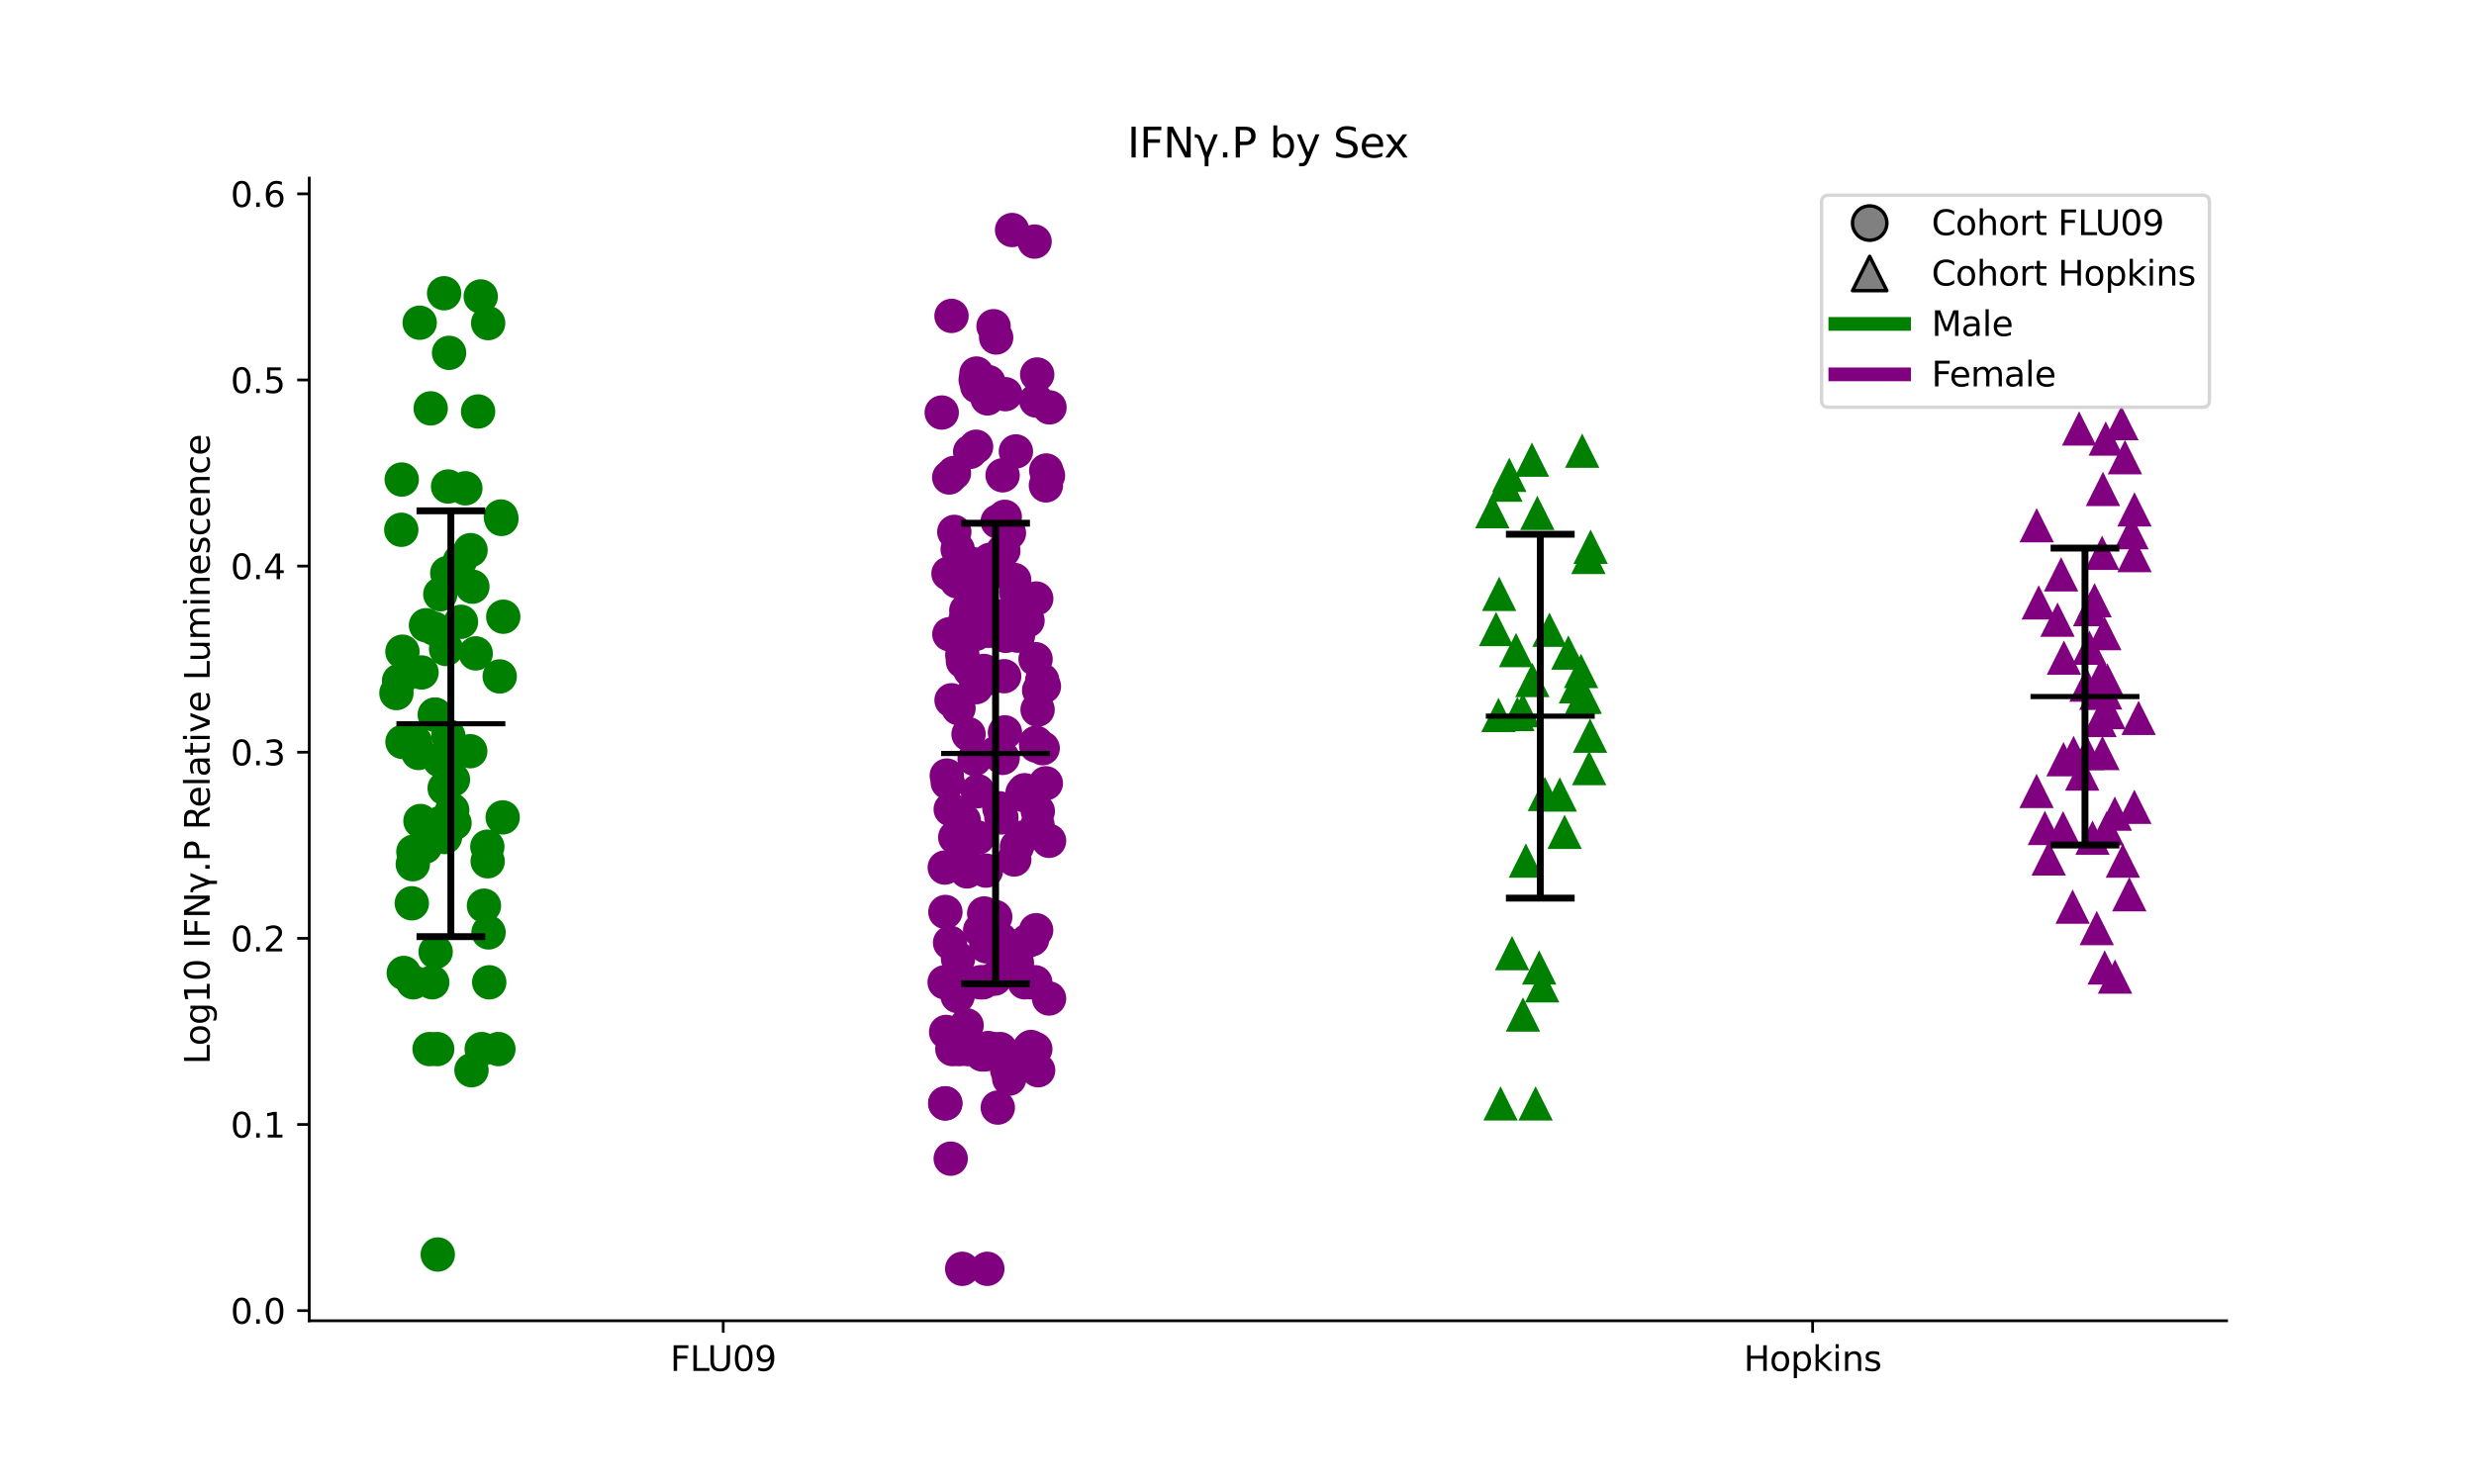 <?xml version="1.0" encoding="utf-8" standalone="no"?>
<!DOCTYPE svg PUBLIC "-//W3C//DTD SVG 1.1//EN"
  "http://www.w3.org/Graphics/SVG/1.1/DTD/svg11.dtd">
<svg xmlns:xlink="http://www.w3.org/1999/xlink" width="720pt" height="432pt" viewBox="0 0 720 432" xmlns="http://www.w3.org/2000/svg" version="1.1">
 <defs>
  <style type="text/css">*{stroke-linejoin: round; stroke-linecap: butt}</style>
 </defs>
 <g id="figure_1">
  <g id="patch_1">
   <path d="M 0 432 
L 720 432 
L 720 0 
L 0 0 
z
" style="fill: #ffffff"/>
  </g>
  <g id="axes_1">
   <g id="patch_2">
    <path d="M 90 384.48 
L 648 384.48 
L 648 51.84 
L 90 51.84 
z
" style="fill: #ffffff"/>
   </g>
   <g id="PathCollection_1">
    <defs>
     <path id="md209e94953" d="M 0 5 
C 1.326 5 2.598 4.473 3.536 3.536 
C 4.473 2.598 5 1.326 5 0 
C 5 -1.326 4.473 -2.598 3.536 -3.536 
C 2.598 -4.473 1.326 -5 0 -5 
C -1.326 -5 -2.598 -4.473 -3.536 -3.536 
C -4.473 -2.598 -5 -1.326 -5 0 
C -5 1.326 -4.473 2.598 -3.536 3.536 
C -2.598 4.473 -1.326 5 0 5 
z
"/>
    </defs>
    <g clip-path="url(#p6e5814ad42)">
     <use xlink:href="#md209e94953" x="128.143" y="172.981" style="fill: #008000"/>
     <use xlink:href="#md209e94953" x="131.61" y="235.837" style="fill: #008000"/>
     <use xlink:href="#md209e94953" x="115.368" y="201.76" style="fill: #008000"/>
     <use xlink:href="#md209e94953" x="130.488" y="214.29" style="fill: #008000"/>
     <use xlink:href="#md209e94953" x="140.186" y="305.395" style="fill: #008000"/>
     <use xlink:href="#md209e94953" x="145.047" y="305.395" style="fill: #008000"/>
     <use xlink:href="#md209e94953" x="125.793" y="285.952" style="fill: #008000"/>
     <use xlink:href="#md209e94953" x="125.019" y="305.395" style="fill: #008000"/>
     <use xlink:href="#md209e94953" x="133.868" y="163.279" style="fill: #008000"/>
     <use xlink:href="#md209e94953" x="119.846" y="262.958" style="fill: #008000"/>
     <use xlink:href="#md209e94953" x="123.714" y="246.474" style="fill: #008000"/>
     <use xlink:href="#md209e94953" x="126.784" y="277.084" style="fill: #008000"/>
     <use xlink:href="#md209e94953" x="122.143" y="93.942" style="fill: #008000"/>
     <use xlink:href="#md209e94953" x="128.159" y="239.581" style="fill: #008000"/>
     <use xlink:href="#md209e94953" x="146.462" y="179.528" style="fill: #008000"/>
     <use xlink:href="#md209e94953" x="120.258" y="285.952" style="fill: #008000"/>
     <use xlink:href="#md209e94953" x="123.973" y="182.015" style="fill: #008000"/>
     <use xlink:href="#md209e94953" x="116.146" y="198.192" style="fill: #008000"/>
     <use xlink:href="#md209e94953" x="126.534" y="208.035" style="fill: #008000"/>
     <use xlink:href="#md209e94953" x="135.436" y="142.148" style="fill: #008000"/>
     <use xlink:href="#md209e94953" x="129.822" y="188.941" style="fill: #008000"/>
     <use xlink:href="#md209e94953" x="136.854" y="218.678" style="fill: #008000"/>
     <use xlink:href="#md209e94953" x="116.783" y="154.22" style="fill: #008000"/>
     <use xlink:href="#md209e94953" x="145.427" y="196.91" style="fill: #008000"/>
     <use xlink:href="#md209e94953" x="125.341" y="118.883" style="fill: #008000"/>
     <use xlink:href="#md209e94953" x="142.179" y="271.432" style="fill: #008000"/>
     <use xlink:href="#md209e94953" x="145.927" y="151.071" style="fill: #008000"/>
     <use xlink:href="#md209e94953" x="127.973" y="221.276" style="fill: #008000"/>
     <use xlink:href="#md209e94953" x="140.846" y="263.646" style="fill: #008000"/>
     <use xlink:href="#md209e94953" x="137.218" y="311.547" style="fill: #008000"/>
     <use xlink:href="#md209e94953" x="139.905" y="86.299" style="fill: #008000"/>
     <use xlink:href="#md209e94953" x="139.14" y="119.786" style="fill: #008000"/>
     <use xlink:href="#md209e94953" x="130.694" y="102.716" style="fill: #008000"/>
     <use xlink:href="#md209e94953" x="117.118" y="189.705" style="fill: #008000"/>
     <use xlink:href="#md209e94953" x="121.789" y="219.196" style="fill: #008000"/>
     <use xlink:href="#md209e94953" x="130.401" y="141.626" style="fill: #008000"/>
     <use xlink:href="#md209e94953" x="126.671" y="208.035" style="fill: #008000"/>
     <use xlink:href="#md209e94953" x="141.926" y="250.718" style="fill: #008000"/>
     <use xlink:href="#md209e94953" x="146.288" y="237.949" style="fill: #008000"/>
     <use xlink:href="#md209e94953" x="129.252" y="85.371" style="fill: #008000"/>
     <use xlink:href="#md209e94953" x="134.162" y="181.016" style="fill: #008000"/>
     <use xlink:href="#md209e94953" x="127.234" y="305.395" style="fill: #008000"/>
     <use xlink:href="#md209e94953" x="145.762" y="150.362" style="fill: #008000"/>
     <use xlink:href="#md209e94953" x="120.794" y="215.99" style="fill: #008000"/>
     <use xlink:href="#md209e94953" x="142.063" y="94.063" style="fill: #008000"/>
     <use xlink:href="#md209e94953" x="137.478" y="170.791" style="fill: #008000"/>
     <use xlink:href="#md209e94953" x="130.165" y="166.82" style="fill: #008000"/>
     <use xlink:href="#md209e94953" x="138.45" y="190.206" style="fill: #008000"/>
     <use xlink:href="#md209e94953" x="117.132" y="215.99" style="fill: #008000"/>
     <use xlink:href="#md209e94953" x="141.828" y="246.474" style="fill: #008000"/>
     <use xlink:href="#md209e94953" x="142.379" y="285.952" style="fill: #008000"/>
     <use xlink:href="#md209e94953" x="129.412" y="229.444" style="fill: #008000"/>
     <use xlink:href="#md209e94953" x="122.672" y="195.757" style="fill: #008000"/>
     <use xlink:href="#md209e94953" x="120.131" y="251.572" style="fill: #008000"/>
     <use xlink:href="#md209e94953" x="120.31" y="247.945" style="fill: #008000"/>
     <use xlink:href="#md209e94953" x="122.363" y="239.003" style="fill: #008000"/>
     <use xlink:href="#md209e94953" x="129.512" y="243.663" style="fill: #008000"/>
     <use xlink:href="#md209e94953" x="127.402" y="365.195" style="fill: #008000"/>
     <use xlink:href="#md209e94953" x="128.898" y="221.826" style="fill: #008000"/>
     <use xlink:href="#md209e94953" x="132.277" y="239.581" style="fill: #008000"/>
     <use xlink:href="#md209e94953" x="117.506" y="283.231" style="fill: #008000"/>
     <use xlink:href="#md209e94953" x="126.346" y="182.979" style="fill: #008000"/>
     <use xlink:href="#md209e94953" x="116.914" y="139.592" style="fill: #008000"/>
     <use xlink:href="#md209e94953" x="136.945" y="160.143" style="fill: #008000"/>
     <use xlink:href="#md209e94953" x="131.82" y="226.939" style="fill: #008000"/>
    </g>
   </g>
   <g id="PathCollection_2">
    <defs>
     <path id="m619b5d534d" d="M 0 5 
C 1.326 5 2.598 4.473 3.536 3.536 
C 4.473 2.598 5 1.326 5 0 
C 5 -1.326 4.473 -2.598 3.536 -3.536 
C 2.598 -4.473 1.326 -5 0 -5 
C -1.326 -5 -2.598 -4.473 -3.536 -3.536 
C -4.473 -2.598 -5 -1.326 -5 0 
C -5 1.326 -4.473 2.598 -3.536 3.536 
C -2.598 4.473 -1.326 5 0 5 
z
"/>
    </defs>
    <g clip-path="url(#p6e5814ad42)">
     <use xlink:href="#m619b5d534d" x="284.053" y="200.033" style="fill: #800080"/>
     <use xlink:href="#m619b5d534d" x="278.814" y="279.116" style="fill: #800080"/>
     <use xlink:href="#m619b5d534d" x="275.358" y="300.408" style="fill: #800080"/>
     <use xlink:href="#m619b5d534d" x="282.267" y="182.813" style="fill: #800080"/>
     <use xlink:href="#m619b5d534d" x="283.949" y="110.575" style="fill: #800080"/>
     <use xlink:href="#m619b5d534d" x="285.82" y="168.561" style="fill: #800080"/>
     <use xlink:href="#m619b5d534d" x="292.41" y="150.451" style="fill: #800080"/>
     <use xlink:href="#m619b5d534d" x="277.169" y="305.395" style="fill: #800080"/>
     <use xlink:href="#m619b5d534d" x="295.954" y="246.474" style="fill: #800080"/>
     <use xlink:href="#m619b5d534d" x="301.548" y="270.788" style="fill: #800080"/>
     <use xlink:href="#m619b5d534d" x="301.551" y="217.065" style="fill: #800080"/>
     <use xlink:href="#m619b5d534d" x="290.849" y="235.305" style="fill: #800080"/>
     <use xlink:href="#m619b5d534d" x="301.375" y="191.88" style="fill: #800080"/>
     <use xlink:href="#m619b5d534d" x="287.601" y="305.089" style="fill: #800080"/>
     <use xlink:href="#m619b5d534d" x="295.934" y="173.378" style="fill: #800080"/>
     <use xlink:href="#m619b5d534d" x="294.544" y="66.96" style="fill: #800080"/>
     <use xlink:href="#m619b5d534d" x="281.546" y="305.395" style="fill: #800080"/>
     <use xlink:href="#m619b5d534d" x="305.302" y="244.767" style="fill: #800080"/>
     <use xlink:href="#m619b5d534d" x="291.431" y="237.949" style="fill: #800080"/>
     <use xlink:href="#m619b5d534d" x="274.915" y="285.952" style="fill: #800080"/>
     <use xlink:href="#m619b5d534d" x="286.944" y="253.441" style="fill: #800080"/>
     <use xlink:href="#m619b5d534d" x="294.472" y="275.479" style="fill: #800080"/>
     <use xlink:href="#m619b5d534d" x="298.032" y="231.473" style="fill: #800080"/>
     <use xlink:href="#m619b5d534d" x="288.953" y="305.395" style="fill: #800080"/>
     <use xlink:href="#m619b5d534d" x="287.659" y="111.224" style="fill: #800080"/>
     <use xlink:href="#m619b5d534d" x="276.929" y="203.852" style="fill: #800080"/>
     <use xlink:href="#m619b5d534d" x="277.627" y="137.696" style="fill: #800080"/>
     <use xlink:href="#m619b5d534d" x="287.401" y="115.978" style="fill: #800080"/>
     <use xlink:href="#m619b5d534d" x="289.149" y="94.962" style="fill: #800080"/>
     <use xlink:href="#m619b5d534d" x="276.683" y="337.292" style="fill: #800080"/>
     <use xlink:href="#m619b5d534d" x="302.424" y="200.954" style="fill: #800080"/>
     <use xlink:href="#m619b5d534d" x="303.316" y="198.068" style="fill: #800080"/>
     <use xlink:href="#m619b5d534d" x="292.679" y="185.097" style="fill: #800080"/>
     <use xlink:href="#m619b5d534d" x="289.932" y="179.415" style="fill: #800080"/>
     <use xlink:href="#m619b5d534d" x="293.143" y="311.547" style="fill: #800080"/>
     <use xlink:href="#m619b5d534d" x="287.037" y="275.479" style="fill: #800080"/>
     <use xlink:href="#m619b5d534d" x="280.686" y="251.572" style="fill: #800080"/>
     <use xlink:href="#m619b5d534d" x="303.81" y="199.806" style="fill: #800080"/>
     <use xlink:href="#m619b5d534d" x="278.706" y="159.882" style="fill: #800080"/>
     <use xlink:href="#m619b5d534d" x="287.337" y="369.36" style="fill: #800080"/>
     <use xlink:href="#m619b5d534d" x="284.572" y="230.312" style="fill: #800080"/>
     <use xlink:href="#m619b5d534d" x="276.295" y="184.638" style="fill: #800080"/>
     <use xlink:href="#m619b5d534d" x="282.355" y="195.093" style="fill: #800080"/>
     <use xlink:href="#m619b5d534d" x="280.918" y="180.741" style="fill: #800080"/>
     <use xlink:href="#m619b5d534d" x="284.173" y="108.743" style="fill: #800080"/>
     <use xlink:href="#m619b5d534d" x="287.757" y="197.363" style="fill: #800080"/>
     <use xlink:href="#m619b5d534d" x="278.007" y="243.754" style="fill: #800080"/>
     <use xlink:href="#m619b5d534d" x="301.578" y="116.605" style="fill: #800080"/>
     <use xlink:href="#m619b5d534d" x="289.483" y="284.889" style="fill: #800080"/>
     <use xlink:href="#m619b5d534d" x="284.604" y="243.845" style="fill: #800080"/>
     <use xlink:href="#m619b5d534d" x="285.213" y="285.952" style="fill: #800080"/>
     <use xlink:href="#m619b5d534d" x="275.126" y="321.198" style="fill: #800080"/>
     <use xlink:href="#m619b5d534d" x="293.62" y="155.16" style="fill: #800080"/>
     <use xlink:href="#m619b5d534d" x="289.905" y="98.246" style="fill: #800080"/>
     <use xlink:href="#m619b5d534d" x="291.086" y="305.395" style="fill: #800080"/>
     <use xlink:href="#m619b5d534d" x="290.384" y="322.421" style="fill: #800080"/>
     <use xlink:href="#m619b5d534d" x="302.127" y="311.547" style="fill: #800080"/>
     <use xlink:href="#m619b5d534d" x="281.306" y="298.478" style="fill: #800080"/>
     <use xlink:href="#m619b5d534d" x="277.728" y="154.84" style="fill: #800080"/>
     <use xlink:href="#m619b5d534d" x="286.649" y="306.951" style="fill: #800080"/>
     <use xlink:href="#m619b5d534d" x="300.371" y="273.415" style="fill: #800080"/>
     <use xlink:href="#m619b5d534d" x="280.026" y="369.36" style="fill: #800080"/>
     <use xlink:href="#m619b5d534d" x="305.306" y="290.665" style="fill: #800080"/>
     <use xlink:href="#m619b5d534d" x="299.008" y="273.923" style="fill: #800080"/>
     <use xlink:href="#m619b5d534d" x="278.072" y="184.291" style="fill: #800080"/>
     <use xlink:href="#m619b5d534d" x="295.151" y="168.827" style="fill: #800080"/>
     <use xlink:href="#m619b5d534d" x="293.715" y="313.992" style="fill: #800080"/>
     <use xlink:href="#m619b5d534d" x="303.446" y="217.813" style="fill: #800080"/>
     <use xlink:href="#m619b5d534d" x="298.194" y="230.043" style="fill: #800080"/>
     <use xlink:href="#m619b5d534d" x="304.385" y="141.298" style="fill: #800080"/>
     <use xlink:href="#m619b5d534d" x="301.967" y="206.592" style="fill: #800080"/>
     <use xlink:href="#m619b5d534d" x="304.994" y="138.449" style="fill: #800080"/>
     <use xlink:href="#m619b5d534d" x="301.094" y="70.324" style="fill: #800080"/>
     <use xlink:href="#m619b5d534d" x="275.078" y="321.198" style="fill: #800080"/>
     <use xlink:href="#m619b5d534d" x="275.54" y="225.769" style="fill: #800080"/>
     <use xlink:href="#m619b5d534d" x="276.686" y="235.608" style="fill: #800080"/>
     <use xlink:href="#m619b5d534d" x="284.411" y="112.464" style="fill: #800080"/>
     <use xlink:href="#m619b5d534d" x="295.651" y="131.409" style="fill: #800080"/>
     <use xlink:href="#m619b5d534d" x="285.258" y="270.788" style="fill: #800080"/>
     <use xlink:href="#m619b5d534d" x="279.985" y="186.739" style="fill: #800080"/>
     <use xlink:href="#m619b5d534d" x="282.713" y="243.754" style="fill: #800080"/>
     <use xlink:href="#m619b5d534d" x="304.363" y="228.013" style="fill: #800080"/>
     <use xlink:href="#m619b5d534d" x="300.031" y="304.785" style="fill: #800080"/>
     <use xlink:href="#m619b5d534d" x="304.483" y="136.967" style="fill: #800080"/>
     <use xlink:href="#m619b5d534d" x="301.302" y="305.395" style="fill: #800080"/>
     <use xlink:href="#m619b5d534d" x="291.803" y="220.625" style="fill: #800080"/>
     <use xlink:href="#m619b5d534d" x="298.207" y="285.952" style="fill: #800080"/>
     <use xlink:href="#m619b5d534d" x="293.572" y="311.547" style="fill: #800080"/>
     <use xlink:href="#m619b5d534d" x="292.204" y="281.823" style="fill: #800080"/>
     <use xlink:href="#m619b5d534d" x="281.268" y="241.707" style="fill: #800080"/>
     <use xlink:href="#m619b5d534d" x="280.487" y="238.839" style="fill: #800080"/>
     <use xlink:href="#m619b5d534d" x="278.697" y="289.966" style="fill: #800080"/>
     <use xlink:href="#m619b5d534d" x="291.098" y="273.415" style="fill: #800080"/>
     <use xlink:href="#m619b5d534d" x="302.035" y="236.144" style="fill: #800080"/>
     <use xlink:href="#m619b5d534d" x="283.645" y="220.949" style="fill: #800080"/>
     <use xlink:href="#m619b5d534d" x="275.137" y="265.481" style="fill: #800080"/>
     <use xlink:href="#m619b5d534d" x="276.251" y="138.995" style="fill: #800080"/>
     <use xlink:href="#m619b5d534d" x="288.094" y="162.969" style="fill: #800080"/>
     <use xlink:href="#m619b5d534d" x="301.535" y="216.232" style="fill: #800080"/>
     <use xlink:href="#m619b5d534d" x="295.179" y="250.192" style="fill: #800080"/>
     <use xlink:href="#m619b5d534d" x="280.06" y="190.688" style="fill: #800080"/>
     <use xlink:href="#m619b5d534d" x="301.283" y="285.952" style="fill: #800080"/>
     <use xlink:href="#m619b5d534d" x="278.507" y="169.223" style="fill: #800080"/>
     <use xlink:href="#m619b5d534d" x="305.427" y="118.588" style="fill: #800080"/>
     <use xlink:href="#m619b5d534d" x="283.367" y="164.263" style="fill: #800080"/>
     <use xlink:href="#m619b5d534d" x="282.34" y="131.54" style="fill: #800080"/>
     <use xlink:href="#m619b5d534d" x="301.943" y="240.166" style="fill: #800080"/>
     <use xlink:href="#m619b5d534d" x="297.599" y="230.786" style="fill: #800080"/>
     <use xlink:href="#m619b5d534d" x="285.806" y="306.951" style="fill: #800080"/>
     <use xlink:href="#m619b5d534d" x="300.103" y="285.952" style="fill: #800080"/>
     <use xlink:href="#m619b5d534d" x="276.502" y="274.437" style="fill: #800080"/>
     <use xlink:href="#m619b5d534d" x="286.421" y="265.914" style="fill: #800080"/>
     <use xlink:href="#m619b5d534d" x="291.784" y="138.364" style="fill: #800080"/>
     <use xlink:href="#m619b5d534d" x="286.069" y="285.952" style="fill: #800080"/>
     <use xlink:href="#m619b5d534d" x="274.955" y="252.552" style="fill: #800080"/>
     <use xlink:href="#m619b5d534d" x="301.853" y="109.019" style="fill: #800080"/>
     <use xlink:href="#m619b5d534d" x="291.99" y="160.319" style="fill: #800080"/>
     <use xlink:href="#m619b5d534d" x="280.24" y="192.518" style="fill: #800080"/>
     <use xlink:href="#m619b5d534d" x="281.22" y="177.737" style="fill: #800080"/>
     <use xlink:href="#m619b5d534d" x="285.688" y="171.969" style="fill: #800080"/>
     <use xlink:href="#m619b5d534d" x="287.805" y="183.63" style="fill: #800080"/>
     <use xlink:href="#m619b5d534d" x="281.869" y="213.738" style="fill: #800080"/>
     <use xlink:href="#m619b5d534d" x="284.067" y="130.045" style="fill: #800080"/>
     <use xlink:href="#m619b5d534d" x="279.177" y="305.395" style="fill: #800080"/>
     <use xlink:href="#m619b5d534d" x="276.039" y="166.98" style="fill: #800080"/>
     <use xlink:href="#m619b5d534d" x="296.254" y="185.053" style="fill: #800080"/>
     <use xlink:href="#m619b5d534d" x="281.419" y="253.665" style="fill: #800080"/>
     <use xlink:href="#m619b5d534d" x="297.459" y="243.845" style="fill: #800080"/>
     <use xlink:href="#m619b5d534d" x="295.94" y="280.259" style="fill: #800080"/>
     <use xlink:href="#m619b5d534d" x="276.916" y="91.965" style="fill: #800080"/>
     <use xlink:href="#m619b5d534d" x="278.949" y="206.172" style="fill: #800080"/>
     <use xlink:href="#m619b5d534d" x="280.88" y="285.952" style="fill: #800080"/>
     <use xlink:href="#m619b5d534d" x="284.843" y="305.395" style="fill: #800080"/>
     <use xlink:href="#m619b5d534d" x="299.493" y="305.395" style="fill: #800080"/>
     <use xlink:href="#m619b5d534d" x="289.638" y="266.94" style="fill: #800080"/>
     <use xlink:href="#m619b5d534d" x="291.425" y="182.648" style="fill: #800080"/>
     <use xlink:href="#m619b5d534d" x="274.068" y="120.093" style="fill: #800080"/>
     <use xlink:href="#m619b5d534d" x="275.816" y="227.758" style="fill: #800080"/>
     <use xlink:href="#m619b5d534d" x="289.837" y="219.196" style="fill: #800080"/>
     <use xlink:href="#m619b5d534d" x="291.61" y="184.638" style="fill: #800080"/>
     <use xlink:href="#m619b5d534d" x="292.581" y="114.748" style="fill: #800080"/>
     <use xlink:href="#m619b5d534d" x="283.942" y="184.529" style="fill: #800080"/>
     <use xlink:href="#m619b5d534d" x="286.376" y="195.323" style="fill: #800080"/>
     <use xlink:href="#m619b5d534d" x="295.861" y="172.262" style="fill: #800080"/>
     <use xlink:href="#m619b5d534d" x="292.46" y="213.194" style="fill: #800080"/>
     <use xlink:href="#m619b5d534d" x="301.574" y="174.235" style="fill: #800080"/>
     <use xlink:href="#m619b5d534d" x="299.034" y="180.663" style="fill: #800080"/>
     <use xlink:href="#m619b5d534d" x="290.35" y="151.822" style="fill: #800080"/>
     <use xlink:href="#m619b5d534d" x="280.998" y="166.609" style="fill: #800080"/>
     <use xlink:href="#m619b5d534d" x="292.238" y="196.85" style="fill: #800080"/>
    </g>
   </g>
   <g id="PathCollection_3">
    <defs>
     <path id="mc1ccc46131" d="M 0 -5 
L -5 5 
L 5 5 
z
"/>
    </defs>
    <g clip-path="url(#p6e5814ad42)">
     <use xlink:href="#mc1ccc46131" x="443.224" y="295.319" style="fill: #008000"/>
     <use xlink:href="#mc1ccc46131" x="462.916" y="159.152" style="fill: #008000"/>
     <use xlink:href="#mc1ccc46131" x="434.306" y="148.783" style="fill: #008000"/>
     <use xlink:href="#mc1ccc46131" x="460.453" y="202.792" style="fill: #008000"/>
     <use xlink:href="#mc1ccc46131" x="461.184" y="202.792" style="fill: #008000"/>
     <use xlink:href="#mc1ccc46131" x="448.816" y="286.818" style="fill: #008000"/>
     <use xlink:href="#mc1ccc46131" x="453.947" y="231.266" style="fill: #008000"/>
     <use xlink:href="#mc1ccc46131" x="436.1" y="208.115" style="fill: #008000"/>
     <use xlink:href="#mc1ccc46131" x="462.267" y="162.113" style="fill: #008000"/>
     <use xlink:href="#mc1ccc46131" x="462.753" y="214.151" style="fill: #008000"/>
     <use xlink:href="#mc1ccc46131" x="443.187" y="206.745" style="fill: #008000"/>
     <use xlink:href="#mc1ccc46131" x="436.297" y="172.871" style="fill: #008000"/>
     <use xlink:href="#mc1ccc46131" x="460.466" y="131.189" style="fill: #008000"/>
     <use xlink:href="#mc1ccc46131" x="456.432" y="189.954" style="fill: #008000"/>
     <use xlink:href="#mc1ccc46131" x="444.073" y="250.507" style="fill: #008000"/>
     <use xlink:href="#mc1ccc46131" x="458.638" y="199.774" style="fill: #008000"/>
     <use xlink:href="#mc1ccc46131" x="439.25" y="138.213" style="fill: #008000"/>
     <use xlink:href="#mc1ccc46131" x="449.588" y="231.128" style="fill: #008000"/>
     <use xlink:href="#mc1ccc46131" x="445.963" y="197.944" style="fill: #008000"/>
     <use xlink:href="#mc1ccc46131" x="447.943" y="281.625" style="fill: #008000"/>
     <use xlink:href="#mc1ccc46131" x="462.485" y="223.579" style="fill: #008000"/>
     <use xlink:href="#mc1ccc46131" x="455.345" y="242.144" style="fill: #008000"/>
     <use xlink:href="#mc1ccc46131" x="438.113" y="141.064" style="fill: #008000"/>
     <use xlink:href="#mc1ccc46131" x="446.902" y="321.198" style="fill: #008000"/>
     <use xlink:href="#mc1ccc46131" x="450.938" y="183.314" style="fill: #008000"/>
     <use xlink:href="#mc1ccc46131" x="441.599" y="207.837" style="fill: #008000"/>
     <use xlink:href="#mc1ccc46131" x="436.7" y="321.198" style="fill: #008000"/>
     <use xlink:href="#mc1ccc46131" x="447.408" y="149.293" style="fill: #008000"/>
     <use xlink:href="#mc1ccc46131" x="441.216" y="189.235" style="fill: #008000"/>
     <use xlink:href="#mc1ccc46131" x="440.048" y="277.447" style="fill: #008000"/>
     <use xlink:href="#mc1ccc46131" x="435.402" y="183.104" style="fill: #008000"/>
     <use xlink:href="#mc1ccc46131" x="460.135" y="195.323" style="fill: #008000"/>
     <use xlink:href="#mc1ccc46131" x="445.839" y="133.793" style="fill: #008000"/>
    </g>
   </g>
   <g id="PathCollection_4">
    <defs>
     <path id="mb2157bba9b" d="M 0 -5 
L -5 5 
L 5 5 
z
"/>
    </defs>
    <g clip-path="url(#p6e5814ad42)">
     <use xlink:href="#mb2157bba9b" x="600.414" y="241.101" style="fill: #800080"/>
     <use xlink:href="#mb2157bba9b" x="612.517" y="281.625" style="fill: #800080"/>
     <use xlink:href="#mb2157bba9b" x="592.739" y="152.88" style="fill: #800080"/>
     <use xlink:href="#mb2157bba9b" x="613.117" y="241.101" style="fill: #800080"/>
     <use xlink:href="#mb2157bba9b" x="608.977" y="243.845" style="fill: #800080"/>
     <use xlink:href="#mb2157bba9b" x="600.531" y="221.003" style="fill: #800080"/>
     <use xlink:href="#mb2157bba9b" x="607.351" y="219.196" style="fill: #800080"/>
     <use xlink:href="#mb2157bba9b" x="612.649" y="201.557" style="fill: #800080"/>
     <use xlink:href="#mb2157bba9b" x="615.528" y="284.261" style="fill: #800080"/>
     <use xlink:href="#mb2157bba9b" x="613.308" y="198.068" style="fill: #800080"/>
     <use xlink:href="#mb2157bba9b" x="603.193" y="263.924" style="fill: #800080"/>
     <use xlink:href="#mb2157bba9b" x="596.223" y="249.879" style="fill: #800080"/>
     <use xlink:href="#mb2157bba9b" x="611.017" y="209.573" style="fill: #800080"/>
     <use xlink:href="#mb2157bba9b" x="609.576" y="174.713" style="fill: #800080"/>
     <use xlink:href="#mb2157bba9b" x="608.293" y="177.307" style="fill: #800080"/>
     <use xlink:href="#mb2157bba9b" x="612.412" y="184.291" style="fill: #800080"/>
     <use xlink:href="#mb2157bba9b" x="612.828" y="127.655" style="fill: #800080"/>
     <use xlink:href="#mb2157bba9b" x="593.326" y="175.348" style="fill: #800080"/>
     <use xlink:href="#mb2157bba9b" x="611.872" y="219.196" style="fill: #800080"/>
     <use xlink:href="#mb2157bba9b" x="617.389" y="123.16" style="fill: #800080"/>
     <use xlink:href="#mb2157bba9b" x="595.108" y="241.015" style="fill: #800080"/>
     <use xlink:href="#mb2157bba9b" x="611.771" y="160.906" style="fill: #800080"/>
     <use xlink:href="#mb2157bba9b" x="618.411" y="133.077" style="fill: #800080"/>
     <use xlink:href="#mb2157bba9b" x="608.071" y="188.529" style="fill: #800080"/>
     <use xlink:href="#mb2157bba9b" x="600.662" y="191.435" style="fill: #800080"/>
     <use xlink:href="#mb2157bba9b" x="617.805" y="250.507" style="fill: #800080"/>
     <use xlink:href="#mb2157bba9b" x="612.021" y="142.326" style="fill: #800080"/>
     <use xlink:href="#mb2157bba9b" x="607.217" y="199.292" style="fill: #800080"/>
     <use xlink:href="#mb2157bba9b" x="592.697" y="230.244" style="fill: #800080"/>
     <use xlink:href="#mb2157bba9b" x="605.977" y="225.166" style="fill: #800080"/>
     <use xlink:href="#mb2157bba9b" x="605.081" y="124.724" style="fill: #800080"/>
     <use xlink:href="#mb2157bba9b" x="621.189" y="148.274" style="fill: #800080"/>
     <use xlink:href="#mb2157bba9b" x="610.094" y="201.658" style="fill: #800080"/>
     <use xlink:href="#mb2157bba9b" x="620.335" y="154.925" style="fill: #800080"/>
     <use xlink:href="#mb2157bba9b" x="619.691" y="260.3" style="fill: #800080"/>
     <use xlink:href="#mb2157bba9b" x="611.682" y="196.226" style="fill: #800080"/>
     <use xlink:href="#mb2157bba9b" x="621.201" y="161.572" style="fill: #800080"/>
     <use xlink:href="#mb2157bba9b" x="613.598" y="207.288" style="fill: #800080"/>
     <use xlink:href="#mb2157bba9b" x="603.466" y="219.196" style="fill: #800080"/>
     <use xlink:href="#mb2157bba9b" x="615.463" y="236.841" style="fill: #800080"/>
     <use xlink:href="#mb2157bba9b" x="621.16" y="234.854" style="fill: #800080"/>
     <use xlink:href="#mb2157bba9b" x="598.797" y="180.371" style="fill: #800080"/>
     <use xlink:href="#mb2157bba9b" x="599.84" y="167.18" style="fill: #800080"/>
     <use xlink:href="#mb2157bba9b" x="622.393" y="208.959" style="fill: #800080"/>
     <use xlink:href="#mb2157bba9b" x="610.212" y="270.152" style="fill: #800080"/>
    </g>
   </g>
   <g id="matplotlib.axis_1">
    <g id="xtick_1">
     <g id="line2d_1">
      <defs>
       <path id="m30d66b1fed" d="M 0 0 
L 0 3.5 
" style="stroke: #000000; stroke-width: 0.8"/>
      </defs>
      <g>
       <use xlink:href="#m30d66b1fed" x="210.477" y="384.48" style="stroke: #000000; stroke-width: 0.8"/>
      </g>
     </g>
     <g id="text_1">
      <!-- FLU09 -->
      <g transform="translate(195.044 399.078) scale(0.1 -0.1)">
       <defs>
        <path id="DejaVuSans-46" d="M 628 4666 
L 3309 4666 
L 3309 4134 
L 1259 4134 
L 1259 2759 
L 3109 2759 
L 3109 2228 
L 1259 2228 
L 1259 0 
L 628 0 
L 628 4666 
z
" transform="scale(0.016)"/>
        <path id="DejaVuSans-4c" d="M 628 4666 
L 1259 4666 
L 1259 531 
L 3531 531 
L 3531 0 
L 628 0 
L 628 4666 
z
" transform="scale(0.016)"/>
        <path id="DejaVuSans-55" d="M 556 4666 
L 1191 4666 
L 1191 1831 
Q 1191 1081 1462 751 
Q 1734 422 2344 422 
Q 2950 422 3222 751 
Q 3494 1081 3494 1831 
L 3494 4666 
L 4128 4666 
L 4128 1753 
Q 4128 841 3676 375 
Q 3225 -91 2344 -91 
Q 1459 -91 1007 375 
Q 556 841 556 1753 
L 556 4666 
z
" transform="scale(0.016)"/>
        <path id="DejaVuSans-30" d="M 2034 4250 
Q 1547 4250 1301 3770 
Q 1056 3291 1056 2328 
Q 1056 1369 1301 889 
Q 1547 409 2034 409 
Q 2525 409 2770 889 
Q 3016 1369 3016 2328 
Q 3016 3291 2770 3770 
Q 2525 4250 2034 4250 
z
M 2034 4750 
Q 2819 4750 3233 4129 
Q 3647 3509 3647 2328 
Q 3647 1150 3233 529 
Q 2819 -91 2034 -91 
Q 1250 -91 836 529 
Q 422 1150 422 2328 
Q 422 3509 836 4129 
Q 1250 4750 2034 4750 
z
" transform="scale(0.016)"/>
        <path id="DejaVuSans-39" d="M 703 97 
L 703 672 
Q 941 559 1184 500 
Q 1428 441 1663 441 
Q 2288 441 2617 861 
Q 2947 1281 2994 2138 
Q 2813 1869 2534 1725 
Q 2256 1581 1919 1581 
Q 1219 1581 811 2004 
Q 403 2428 403 3163 
Q 403 3881 828 4315 
Q 1253 4750 1959 4750 
Q 2769 4750 3195 4129 
Q 3622 3509 3622 2328 
Q 3622 1225 3098 567 
Q 2575 -91 1691 -91 
Q 1453 -91 1209 -44 
Q 966 3 703 97 
z
M 1959 2075 
Q 2384 2075 2632 2365 
Q 2881 2656 2881 3163 
Q 2881 3666 2632 3958 
Q 2384 4250 1959 4250 
Q 1534 4250 1286 3958 
Q 1038 3666 1038 3163 
Q 1038 2656 1286 2365 
Q 1534 2075 1959 2075 
z
" transform="scale(0.016)"/>
       </defs>
       <use xlink:href="#DejaVuSans-46"/>
       <use xlink:href="#DejaVuSans-4c" x="57.52"/>
       <use xlink:href="#DejaVuSans-55" x="108.232"/>
       <use xlink:href="#DejaVuSans-30" x="181.426"/>
       <use xlink:href="#DejaVuSans-39" x="245.049"/>
      </g>
     </g>
    </g>
    <g id="xtick_2">
     <g id="line2d_2">
      <g>
       <use xlink:href="#m30d66b1fed" x="527.523" y="384.48" style="stroke: #000000; stroke-width: 0.8"/>
      </g>
     </g>
     <g id="text_2">
      <!-- Hopkins -->
      <g transform="translate(507.471 399.078) scale(0.1 -0.1)">
       <defs>
        <path id="DejaVuSans-48" d="M 628 4666 
L 1259 4666 
L 1259 2753 
L 3553 2753 
L 3553 4666 
L 4184 4666 
L 4184 0 
L 3553 0 
L 3553 2222 
L 1259 2222 
L 1259 0 
L 628 0 
L 628 4666 
z
" transform="scale(0.016)"/>
        <path id="DejaVuSans-6f" d="M 1959 3097 
Q 1497 3097 1228 2736 
Q 959 2375 959 1747 
Q 959 1119 1226 758 
Q 1494 397 1959 397 
Q 2419 397 2687 759 
Q 2956 1122 2956 1747 
Q 2956 2369 2687 2733 
Q 2419 3097 1959 3097 
z
M 1959 3584 
Q 2709 3584 3137 3096 
Q 3566 2609 3566 1747 
Q 3566 888 3137 398 
Q 2709 -91 1959 -91 
Q 1206 -91 779 398 
Q 353 888 353 1747 
Q 353 2609 779 3096 
Q 1206 3584 1959 3584 
z
" transform="scale(0.016)"/>
        <path id="DejaVuSans-70" d="M 1159 525 
L 1159 -1331 
L 581 -1331 
L 581 3500 
L 1159 3500 
L 1159 2969 
Q 1341 3281 1617 3432 
Q 1894 3584 2278 3584 
Q 2916 3584 3314 3078 
Q 3713 2572 3713 1747 
Q 3713 922 3314 415 
Q 2916 -91 2278 -91 
Q 1894 -91 1617 61 
Q 1341 213 1159 525 
z
M 3116 1747 
Q 3116 2381 2855 2742 
Q 2594 3103 2138 3103 
Q 1681 3103 1420 2742 
Q 1159 2381 1159 1747 
Q 1159 1113 1420 752 
Q 1681 391 2138 391 
Q 2594 391 2855 752 
Q 3116 1113 3116 1747 
z
" transform="scale(0.016)"/>
        <path id="DejaVuSans-6b" d="M 581 4863 
L 1159 4863 
L 1159 1991 
L 2875 3500 
L 3609 3500 
L 1753 1863 
L 3688 0 
L 2938 0 
L 1159 1709 
L 1159 0 
L 581 0 
L 581 4863 
z
" transform="scale(0.016)"/>
        <path id="DejaVuSans-69" d="M 603 3500 
L 1178 3500 
L 1178 0 
L 603 0 
L 603 3500 
z
M 603 4863 
L 1178 4863 
L 1178 4134 
L 603 4134 
L 603 4863 
z
" transform="scale(0.016)"/>
        <path id="DejaVuSans-6e" d="M 3513 2113 
L 3513 0 
L 2938 0 
L 2938 2094 
Q 2938 2591 2744 2837 
Q 2550 3084 2163 3084 
Q 1697 3084 1428 2787 
Q 1159 2491 1159 1978 
L 1159 0 
L 581 0 
L 581 3500 
L 1159 3500 
L 1159 2956 
Q 1366 3272 1645 3428 
Q 1925 3584 2291 3584 
Q 2894 3584 3203 3211 
Q 3513 2838 3513 2113 
z
" transform="scale(0.016)"/>
        <path id="DejaVuSans-73" d="M 2834 3397 
L 2834 2853 
Q 2591 2978 2328 3040 
Q 2066 3103 1784 3103 
Q 1356 3103 1142 2972 
Q 928 2841 928 2578 
Q 928 2378 1081 2264 
Q 1234 2150 1697 2047 
L 1894 2003 
Q 2506 1872 2764 1633 
Q 3022 1394 3022 966 
Q 3022 478 2636 193 
Q 2250 -91 1575 -91 
Q 1294 -91 989 -36 
Q 684 19 347 128 
L 347 722 
Q 666 556 975 473 
Q 1284 391 1588 391 
Q 1994 391 2212 530 
Q 2431 669 2431 922 
Q 2431 1156 2273 1281 
Q 2116 1406 1581 1522 
L 1381 1569 
Q 847 1681 609 1914 
Q 372 2147 372 2553 
Q 372 3047 722 3315 
Q 1072 3584 1716 3584 
Q 2034 3584 2315 3537 
Q 2597 3491 2834 3397 
z
" transform="scale(0.016)"/>
       </defs>
       <use xlink:href="#DejaVuSans-48"/>
       <use xlink:href="#DejaVuSans-6f" x="75.195"/>
       <use xlink:href="#DejaVuSans-70" x="136.377"/>
       <use xlink:href="#DejaVuSans-6b" x="199.854"/>
       <use xlink:href="#DejaVuSans-69" x="257.764"/>
       <use xlink:href="#DejaVuSans-6e" x="285.547"/>
       <use xlink:href="#DejaVuSans-73" x="348.926"/>
      </g>
     </g>
    </g>
   </g>
   <g id="matplotlib.axis_2">
    <g id="ytick_1">
     <g id="line2d_3">
      <defs>
       <path id="mb302d1ecfc" d="M 0 0 
L -3.5 0 
" style="stroke: #000000; stroke-width: 0.8"/>
      </defs>
      <g>
       <use xlink:href="#mb302d1ecfc" x="90" y="381.53" style="stroke: #000000; stroke-width: 0.8"/>
      </g>
     </g>
     <g id="text_3">
      <!-- 0.0 -->
      <g transform="translate(67.097 385.329) scale(0.1 -0.1)">
       <defs>
        <path id="DejaVuSans-2e" d="M 684 794 
L 1344 794 
L 1344 0 
L 684 0 
L 684 794 
z
" transform="scale(0.016)"/>
       </defs>
       <use xlink:href="#DejaVuSans-30"/>
       <use xlink:href="#DejaVuSans-2e" x="63.623"/>
       <use xlink:href="#DejaVuSans-30" x="95.41"/>
      </g>
     </g>
    </g>
    <g id="ytick_2">
     <g id="line2d_4">
      <g>
       <use xlink:href="#mb302d1ecfc" x="90" y="327.347" style="stroke: #000000; stroke-width: 0.8"/>
      </g>
     </g>
     <g id="text_4">
      <!-- 0.1 -->
      <g transform="translate(67.097 331.146) scale(0.1 -0.1)">
       <defs>
        <path id="DejaVuSans-31" d="M 794 531 
L 1825 531 
L 1825 4091 
L 703 3866 
L 703 4441 
L 1819 4666 
L 2450 4666 
L 2450 531 
L 3481 531 
L 3481 0 
L 794 0 
L 794 531 
z
" transform="scale(0.016)"/>
       </defs>
       <use xlink:href="#DejaVuSans-30"/>
       <use xlink:href="#DejaVuSans-2e" x="63.623"/>
       <use xlink:href="#DejaVuSans-31" x="95.41"/>
      </g>
     </g>
    </g>
    <g id="ytick_3">
     <g id="line2d_5">
      <g>
       <use xlink:href="#mb302d1ecfc" x="90" y="273.163" style="stroke: #000000; stroke-width: 0.8"/>
      </g>
     </g>
     <g id="text_5">
      <!-- 0.2 -->
      <g transform="translate(67.097 276.963) scale(0.1 -0.1)">
       <defs>
        <path id="DejaVuSans-32" d="M 1228 531 
L 3431 531 
L 3431 0 
L 469 0 
L 469 531 
Q 828 903 1448 1529 
Q 2069 2156 2228 2338 
Q 2531 2678 2651 2914 
Q 2772 3150 2772 3378 
Q 2772 3750 2511 3984 
Q 2250 4219 1831 4219 
Q 1534 4219 1204 4116 
Q 875 4013 500 3803 
L 500 4441 
Q 881 4594 1212 4672 
Q 1544 4750 1819 4750 
Q 2544 4750 2975 4387 
Q 3406 4025 3406 3419 
Q 3406 3131 3298 2873 
Q 3191 2616 2906 2266 
Q 2828 2175 2409 1742 
Q 1991 1309 1228 531 
z
" transform="scale(0.016)"/>
       </defs>
       <use xlink:href="#DejaVuSans-30"/>
       <use xlink:href="#DejaVuSans-2e" x="63.623"/>
       <use xlink:href="#DejaVuSans-32" x="95.41"/>
      </g>
     </g>
    </g>
    <g id="ytick_4">
     <g id="line2d_6">
      <g>
       <use xlink:href="#mb302d1ecfc" x="90" y="218.98" style="stroke: #000000; stroke-width: 0.8"/>
      </g>
     </g>
     <g id="text_6">
      <!-- 0.3 -->
      <g transform="translate(67.097 222.779) scale(0.1 -0.1)">
       <defs>
        <path id="DejaVuSans-33" d="M 2597 2516 
Q 3050 2419 3304 2112 
Q 3559 1806 3559 1356 
Q 3559 666 3084 287 
Q 2609 -91 1734 -91 
Q 1441 -91 1130 -33 
Q 819 25 488 141 
L 488 750 
Q 750 597 1062 519 
Q 1375 441 1716 441 
Q 2309 441 2620 675 
Q 2931 909 2931 1356 
Q 2931 1769 2642 2001 
Q 2353 2234 1838 2234 
L 1294 2234 
L 1294 2753 
L 1863 2753 
Q 2328 2753 2575 2939 
Q 2822 3125 2822 3475 
Q 2822 3834 2567 4026 
Q 2313 4219 1838 4219 
Q 1578 4219 1281 4162 
Q 984 4106 628 3988 
L 628 4550 
Q 988 4650 1302 4700 
Q 1616 4750 1894 4750 
Q 2613 4750 3031 4423 
Q 3450 4097 3450 3541 
Q 3450 3153 3228 2886 
Q 3006 2619 2597 2516 
z
" transform="scale(0.016)"/>
       </defs>
       <use xlink:href="#DejaVuSans-30"/>
       <use xlink:href="#DejaVuSans-2e" x="63.623"/>
       <use xlink:href="#DejaVuSans-33" x="95.41"/>
      </g>
     </g>
    </g>
    <g id="ytick_5">
     <g id="line2d_7">
      <g>
       <use xlink:href="#mb302d1ecfc" x="90" y="164.797" style="stroke: #000000; stroke-width: 0.8"/>
      </g>
     </g>
     <g id="text_7">
      <!-- 0.4 -->
      <g transform="translate(67.097 168.596) scale(0.1 -0.1)">
       <defs>
        <path id="DejaVuSans-34" d="M 2419 4116 
L 825 1625 
L 2419 1625 
L 2419 4116 
z
M 2253 4666 
L 3047 4666 
L 3047 1625 
L 3713 1625 
L 3713 1100 
L 3047 1100 
L 3047 0 
L 2419 0 
L 2419 1100 
L 313 1100 
L 313 1709 
L 2253 4666 
z
" transform="scale(0.016)"/>
       </defs>
       <use xlink:href="#DejaVuSans-30"/>
       <use xlink:href="#DejaVuSans-2e" x="63.623"/>
       <use xlink:href="#DejaVuSans-34" x="95.41"/>
      </g>
     </g>
    </g>
    <g id="ytick_6">
     <g id="line2d_8">
      <g>
       <use xlink:href="#mb302d1ecfc" x="90" y="110.614" style="stroke: #000000; stroke-width: 0.8"/>
      </g>
     </g>
     <g id="text_8">
      <!-- 0.5 -->
      <g transform="translate(67.097 114.413) scale(0.1 -0.1)">
       <defs>
        <path id="DejaVuSans-35" d="M 691 4666 
L 3169 4666 
L 3169 4134 
L 1269 4134 
L 1269 2991 
Q 1406 3038 1543 3061 
Q 1681 3084 1819 3084 
Q 2600 3084 3056 2656 
Q 3513 2228 3513 1497 
Q 3513 744 3044 326 
Q 2575 -91 1722 -91 
Q 1428 -91 1123 -41 
Q 819 9 494 109 
L 494 744 
Q 775 591 1075 516 
Q 1375 441 1709 441 
Q 2250 441 2565 725 
Q 2881 1009 2881 1497 
Q 2881 1984 2565 2268 
Q 2250 2553 1709 2553 
Q 1456 2553 1204 2497 
Q 953 2441 691 2322 
L 691 4666 
z
" transform="scale(0.016)"/>
       </defs>
       <use xlink:href="#DejaVuSans-30"/>
       <use xlink:href="#DejaVuSans-2e" x="63.623"/>
       <use xlink:href="#DejaVuSans-35" x="95.41"/>
      </g>
     </g>
    </g>
    <g id="ytick_7">
     <g id="line2d_9">
      <g>
       <use xlink:href="#mb302d1ecfc" x="90" y="56.43" style="stroke: #000000; stroke-width: 0.8"/>
      </g>
     </g>
     <g id="text_9">
      <!-- 0.6 -->
      <g transform="translate(67.097 60.23) scale(0.1 -0.1)">
       <defs>
        <path id="DejaVuSans-36" d="M 2113 2584 
Q 1688 2584 1439 2293 
Q 1191 2003 1191 1497 
Q 1191 994 1439 701 
Q 1688 409 2113 409 
Q 2538 409 2786 701 
Q 3034 994 3034 1497 
Q 3034 2003 2786 2293 
Q 2538 2584 2113 2584 
z
M 3366 4563 
L 3366 3988 
Q 3128 4100 2886 4159 
Q 2644 4219 2406 4219 
Q 1781 4219 1451 3797 
Q 1122 3375 1075 2522 
Q 1259 2794 1537 2939 
Q 1816 3084 2150 3084 
Q 2853 3084 3261 2657 
Q 3669 2231 3669 1497 
Q 3669 778 3244 343 
Q 2819 -91 2113 -91 
Q 1303 -91 875 529 
Q 447 1150 447 2328 
Q 447 3434 972 4092 
Q 1497 4750 2381 4750 
Q 2619 4750 2861 4703 
Q 3103 4656 3366 4563 
z
" transform="scale(0.016)"/>
       </defs>
       <use xlink:href="#DejaVuSans-30"/>
       <use xlink:href="#DejaVuSans-2e" x="63.623"/>
       <use xlink:href="#DejaVuSans-36" x="95.41"/>
      </g>
     </g>
    </g>
    <g id="text_10">
     <!-- Log10 IFNγ.P Relative Luminescence -->
     <g transform="translate(61.017 309.837) rotate(-90) scale(0.1 -0.1)">
      <defs>
       <path id="DejaVuSans-67" d="M 2906 1791 
Q 2906 2416 2648 2759 
Q 2391 3103 1925 3103 
Q 1463 3103 1205 2759 
Q 947 2416 947 1791 
Q 947 1169 1205 825 
Q 1463 481 1925 481 
Q 2391 481 2648 825 
Q 2906 1169 2906 1791 
z
M 3481 434 
Q 3481 -459 3084 -895 
Q 2688 -1331 1869 -1331 
Q 1566 -1331 1297 -1286 
Q 1028 -1241 775 -1147 
L 775 -588 
Q 1028 -725 1275 -790 
Q 1522 -856 1778 -856 
Q 2344 -856 2625 -561 
Q 2906 -266 2906 331 
L 2906 616 
Q 2728 306 2450 153 
Q 2172 0 1784 0 
Q 1141 0 747 490 
Q 353 981 353 1791 
Q 353 2603 747 3093 
Q 1141 3584 1784 3584 
Q 2172 3584 2450 3431 
Q 2728 3278 2906 2969 
L 2906 3500 
L 3481 3500 
L 3481 434 
z
" transform="scale(0.016)"/>
       <path id="DejaVuSans-20" transform="scale(0.016)"/>
       <path id="DejaVuSans-49" d="M 628 4666 
L 1259 4666 
L 1259 0 
L 628 0 
L 628 4666 
z
" transform="scale(0.016)"/>
       <path id="DejaVuSans-4e" d="M 628 4666 
L 1478 4666 
L 3547 763 
L 3547 4666 
L 4159 4666 
L 4159 0 
L 3309 0 
L 1241 3903 
L 1241 0 
L 628 0 
L 628 4666 
z
" transform="scale(0.016)"/>
       <path id="DejaVuSans-3b3" d="M 1128 2950 
L 1894 788 
L 2988 3500 
L 3597 3500 
L 2181 0 
L 2181 -1331 
L 1606 -1331 
L 1606 0 
L 688 2613 
Q 550 3006 253 3006 
L 100 3006 
L 100 3500 
L 319 3500 
Q 934 3500 1128 2950 
z
" transform="scale(0.016)"/>
       <path id="DejaVuSans-50" d="M 1259 4147 
L 1259 2394 
L 2053 2394 
Q 2494 2394 2734 2622 
Q 2975 2850 2975 3272 
Q 2975 3691 2734 3919 
Q 2494 4147 2053 4147 
L 1259 4147 
z
M 628 4666 
L 2053 4666 
Q 2838 4666 3239 4311 
Q 3641 3956 3641 3272 
Q 3641 2581 3239 2228 
Q 2838 1875 2053 1875 
L 1259 1875 
L 1259 0 
L 628 0 
L 628 4666 
z
" transform="scale(0.016)"/>
       <path id="DejaVuSans-52" d="M 2841 2188 
Q 3044 2119 3236 1894 
Q 3428 1669 3622 1275 
L 4263 0 
L 3584 0 
L 2988 1197 
Q 2756 1666 2539 1819 
Q 2322 1972 1947 1972 
L 1259 1972 
L 1259 0 
L 628 0 
L 628 4666 
L 2053 4666 
Q 2853 4666 3247 4331 
Q 3641 3997 3641 3322 
Q 3641 2881 3436 2590 
Q 3231 2300 2841 2188 
z
M 1259 4147 
L 1259 2491 
L 2053 2491 
Q 2509 2491 2742 2702 
Q 2975 2913 2975 3322 
Q 2975 3731 2742 3939 
Q 2509 4147 2053 4147 
L 1259 4147 
z
" transform="scale(0.016)"/>
       <path id="DejaVuSans-65" d="M 3597 1894 
L 3597 1613 
L 953 1613 
Q 991 1019 1311 708 
Q 1631 397 2203 397 
Q 2534 397 2845 478 
Q 3156 559 3463 722 
L 3463 178 
Q 3153 47 2828 -22 
Q 2503 -91 2169 -91 
Q 1331 -91 842 396 
Q 353 884 353 1716 
Q 353 2575 817 3079 
Q 1281 3584 2069 3584 
Q 2775 3584 3186 3129 
Q 3597 2675 3597 1894 
z
M 3022 2063 
Q 3016 2534 2758 2815 
Q 2500 3097 2075 3097 
Q 1594 3097 1305 2825 
Q 1016 2553 972 2059 
L 3022 2063 
z
" transform="scale(0.016)"/>
       <path id="DejaVuSans-6c" d="M 603 4863 
L 1178 4863 
L 1178 0 
L 603 0 
L 603 4863 
z
" transform="scale(0.016)"/>
       <path id="DejaVuSans-61" d="M 2194 1759 
Q 1497 1759 1228 1600 
Q 959 1441 959 1056 
Q 959 750 1161 570 
Q 1363 391 1709 391 
Q 2188 391 2477 730 
Q 2766 1069 2766 1631 
L 2766 1759 
L 2194 1759 
z
M 3341 1997 
L 3341 0 
L 2766 0 
L 2766 531 
Q 2569 213 2275 61 
Q 1981 -91 1556 -91 
Q 1019 -91 701 211 
Q 384 513 384 1019 
Q 384 1609 779 1909 
Q 1175 2209 1959 2209 
L 2766 2209 
L 2766 2266 
Q 2766 2663 2505 2880 
Q 2244 3097 1772 3097 
Q 1472 3097 1187 3025 
Q 903 2953 641 2809 
L 641 3341 
Q 956 3463 1253 3523 
Q 1550 3584 1831 3584 
Q 2591 3584 2966 3190 
Q 3341 2797 3341 1997 
z
" transform="scale(0.016)"/>
       <path id="DejaVuSans-74" d="M 1172 4494 
L 1172 3500 
L 2356 3500 
L 2356 3053 
L 1172 3053 
L 1172 1153 
Q 1172 725 1289 603 
Q 1406 481 1766 481 
L 2356 481 
L 2356 0 
L 1766 0 
Q 1100 0 847 248 
Q 594 497 594 1153 
L 594 3053 
L 172 3053 
L 172 3500 
L 594 3500 
L 594 4494 
L 1172 4494 
z
" transform="scale(0.016)"/>
       <path id="DejaVuSans-76" d="M 191 3500 
L 800 3500 
L 1894 563 
L 2988 3500 
L 3597 3500 
L 2284 0 
L 1503 0 
L 191 3500 
z
" transform="scale(0.016)"/>
       <path id="DejaVuSans-75" d="M 544 1381 
L 544 3500 
L 1119 3500 
L 1119 1403 
Q 1119 906 1312 657 
Q 1506 409 1894 409 
Q 2359 409 2629 706 
Q 2900 1003 2900 1516 
L 2900 3500 
L 3475 3500 
L 3475 0 
L 2900 0 
L 2900 538 
Q 2691 219 2414 64 
Q 2138 -91 1772 -91 
Q 1169 -91 856 284 
Q 544 659 544 1381 
z
M 1991 3584 
L 1991 3584 
z
" transform="scale(0.016)"/>
       <path id="DejaVuSans-6d" d="M 3328 2828 
Q 3544 3216 3844 3400 
Q 4144 3584 4550 3584 
Q 5097 3584 5394 3201 
Q 5691 2819 5691 2113 
L 5691 0 
L 5113 0 
L 5113 2094 
Q 5113 2597 4934 2840 
Q 4756 3084 4391 3084 
Q 3944 3084 3684 2787 
Q 3425 2491 3425 1978 
L 3425 0 
L 2847 0 
L 2847 2094 
Q 2847 2600 2669 2842 
Q 2491 3084 2119 3084 
Q 1678 3084 1418 2786 
Q 1159 2488 1159 1978 
L 1159 0 
L 581 0 
L 581 3500 
L 1159 3500 
L 1159 2956 
Q 1356 3278 1631 3431 
Q 1906 3584 2284 3584 
Q 2666 3584 2933 3390 
Q 3200 3197 3328 2828 
z
" transform="scale(0.016)"/>
       <path id="DejaVuSans-63" d="M 3122 3366 
L 3122 2828 
Q 2878 2963 2633 3030 
Q 2388 3097 2138 3097 
Q 1578 3097 1268 2742 
Q 959 2388 959 1747 
Q 959 1106 1268 751 
Q 1578 397 2138 397 
Q 2388 397 2633 464 
Q 2878 531 3122 666 
L 3122 134 
Q 2881 22 2623 -34 
Q 2366 -91 2075 -91 
Q 1284 -91 818 406 
Q 353 903 353 1747 
Q 353 2603 823 3093 
Q 1294 3584 2113 3584 
Q 2378 3584 2631 3529 
Q 2884 3475 3122 3366 
z
" transform="scale(0.016)"/>
      </defs>
      <use xlink:href="#DejaVuSans-4c"/>
      <use xlink:href="#DejaVuSans-6f" x="53.963"/>
      <use xlink:href="#DejaVuSans-67" x="115.145"/>
      <use xlink:href="#DejaVuSans-31" x="178.621"/>
      <use xlink:href="#DejaVuSans-30" x="242.244"/>
      <use xlink:href="#DejaVuSans-20" x="305.867"/>
      <use xlink:href="#DejaVuSans-49" x="337.654"/>
      <use xlink:href="#DejaVuSans-46" x="367.146"/>
      <use xlink:href="#DejaVuSans-4e" x="424.666"/>
      <use xlink:href="#DejaVuSans-3b3" x="499.471"/>
      <use xlink:href="#DejaVuSans-2e" x="558.65"/>
      <use xlink:href="#DejaVuSans-50" x="590.438"/>
      <use xlink:href="#DejaVuSans-20" x="650.74"/>
      <use xlink:href="#DejaVuSans-52" x="682.527"/>
      <use xlink:href="#DejaVuSans-65" x="747.51"/>
      <use xlink:href="#DejaVuSans-6c" x="809.033"/>
      <use xlink:href="#DejaVuSans-61" x="836.816"/>
      <use xlink:href="#DejaVuSans-74" x="898.096"/>
      <use xlink:href="#DejaVuSans-69" x="937.305"/>
      <use xlink:href="#DejaVuSans-76" x="965.088"/>
      <use xlink:href="#DejaVuSans-65" x="1024.268"/>
      <use xlink:href="#DejaVuSans-20" x="1085.791"/>
      <use xlink:href="#DejaVuSans-4c" x="1117.578"/>
      <use xlink:href="#DejaVuSans-75" x="1171.541"/>
      <use xlink:href="#DejaVuSans-6d" x="1234.92"/>
      <use xlink:href="#DejaVuSans-69" x="1332.332"/>
      <use xlink:href="#DejaVuSans-6e" x="1360.115"/>
      <use xlink:href="#DejaVuSans-65" x="1423.494"/>
      <use xlink:href="#DejaVuSans-73" x="1485.018"/>
      <use xlink:href="#DejaVuSans-63" x="1537.117"/>
      <use xlink:href="#DejaVuSans-65" x="1592.098"/>
      <use xlink:href="#DejaVuSans-6e" x="1653.621"/>
      <use xlink:href="#DejaVuSans-63" x="1717"/>
      <use xlink:href="#DejaVuSans-65" x="1771.98"/>
     </g>
    </g>
   </g>
   <g id="LineCollection_1">
    <path d="M 115.364 210.679 
L 147.068 210.679 
" clip-path="url(#p6e5814ad42)" style="fill: none; stroke: #000000; stroke-width: 1.5"/>
   </g>
   <g id="LineCollection_2">
    <path d="M 273.886 219.341 
L 305.591 219.341 
" clip-path="url(#p6e5814ad42)" style="fill: none; stroke: #000000; stroke-width: 1.5"/>
   </g>
   <g id="LineCollection_3">
    <path d="M 432.409 208.478 
L 464.114 208.478 
" clip-path="url(#p6e5814ad42)" style="fill: none; stroke: #000000; stroke-width: 1.5"/>
   </g>
   <g id="LineCollection_4">
    <path d="M 590.932 202.771 
L 622.636 202.771 
" clip-path="url(#p6e5814ad42)" style="fill: none; stroke: #000000; stroke-width: 1.5"/>
   </g>
   <g id="patch_3">
    <path d="M 90 384.48 
L 90 51.84 
" style="fill: none; stroke: #000000; stroke-width: 0.8; stroke-linejoin: miter; stroke-linecap: square"/>
   </g>
   <g id="patch_4">
    <path d="M 90 384.48 
L 648 384.48 
" style="fill: none; stroke: #000000; stroke-width: 0.8; stroke-linejoin: miter; stroke-linecap: square"/>
   </g>
   <g id="LineCollection_5">
    <path d="M 131.216 272.66 
L 131.216 148.698 
" clip-path="url(#p6e5814ad42)" style="fill: none; stroke: #000000; stroke-width: 2"/>
   </g>
   <g id="line2d_10">
    <defs>
     <path id="mc5e435a01e" d="M 10 0 
L -10 -0 
" style="stroke: #000000; stroke-width: 2"/>
    </defs>
    <g clip-path="url(#p6e5814ad42)">
     <use xlink:href="#mc5e435a01e" x="131.216" y="272.66" style="stroke: #000000; stroke-width: 2"/>
    </g>
   </g>
   <g id="line2d_11">
    <g clip-path="url(#p6e5814ad42)">
     <use xlink:href="#mc5e435a01e" x="131.216" y="148.698" style="stroke: #000000; stroke-width: 2"/>
    </g>
   </g>
   <g id="LineCollection_6">
    <path d="M 289.739 286.37 
L 289.739 152.311 
" clip-path="url(#p6e5814ad42)" style="fill: none; stroke: #000000; stroke-width: 2"/>
   </g>
   <g id="line2d_12">
    <g clip-path="url(#p6e5814ad42)">
     <use xlink:href="#mc5e435a01e" x="289.739" y="286.37" style="stroke: #000000; stroke-width: 2"/>
    </g>
   </g>
   <g id="line2d_13">
    <g clip-path="url(#p6e5814ad42)">
     <use xlink:href="#mc5e435a01e" x="289.739" y="152.311" style="stroke: #000000; stroke-width: 2"/>
    </g>
   </g>
   <g id="LineCollection_7">
    <path d="M 448.261 261.44 
L 448.261 155.516 
" clip-path="url(#p6e5814ad42)" style="fill: none; stroke: #000000; stroke-width: 2"/>
   </g>
   <g id="line2d_14">
    <g clip-path="url(#p6e5814ad42)">
     <use xlink:href="#mc5e435a01e" x="448.261" y="261.44" style="stroke: #000000; stroke-width: 2"/>
    </g>
   </g>
   <g id="line2d_15">
    <g clip-path="url(#p6e5814ad42)">
     <use xlink:href="#mc5e435a01e" x="448.261" y="155.516" style="stroke: #000000; stroke-width: 2"/>
    </g>
   </g>
   <g id="LineCollection_8">
    <path d="M 606.784 245.998 
L 606.784 159.544 
" clip-path="url(#p6e5814ad42)" style="fill: none; stroke: #000000; stroke-width: 2"/>
   </g>
   <g id="line2d_16">
    <g clip-path="url(#p6e5814ad42)">
     <use xlink:href="#mc5e435a01e" x="606.784" y="245.998" style="stroke: #000000; stroke-width: 2"/>
    </g>
   </g>
   <g id="line2d_17">
    <g clip-path="url(#p6e5814ad42)">
     <use xlink:href="#mc5e435a01e" x="606.784" y="159.544" style="stroke: #000000; stroke-width: 2"/>
    </g>
   </g>
   <g id="text_11">
    <!-- IFNγ.P by Sex -->
    <g transform="translate(328.093 45.84) scale(0.12 -0.12)">
     <defs>
      <path id="DejaVuSans-62" d="M 3116 1747 
Q 3116 2381 2855 2742 
Q 2594 3103 2138 3103 
Q 1681 3103 1420 2742 
Q 1159 2381 1159 1747 
Q 1159 1113 1420 752 
Q 1681 391 2138 391 
Q 2594 391 2855 752 
Q 3116 1113 3116 1747 
z
M 1159 2969 
Q 1341 3281 1617 3432 
Q 1894 3584 2278 3584 
Q 2916 3584 3314 3078 
Q 3713 2572 3713 1747 
Q 3713 922 3314 415 
Q 2916 -91 2278 -91 
Q 1894 -91 1617 61 
Q 1341 213 1159 525 
L 1159 0 
L 581 0 
L 581 4863 
L 1159 4863 
L 1159 2969 
z
" transform="scale(0.016)"/>
      <path id="DejaVuSans-79" d="M 2059 -325 
Q 1816 -950 1584 -1140 
Q 1353 -1331 966 -1331 
L 506 -1331 
L 506 -850 
L 844 -850 
Q 1081 -850 1212 -737 
Q 1344 -625 1503 -206 
L 1606 56 
L 191 3500 
L 800 3500 
L 1894 763 
L 2988 3500 
L 3597 3500 
L 2059 -325 
z
" transform="scale(0.016)"/>
      <path id="DejaVuSans-53" d="M 3425 4513 
L 3425 3897 
Q 3066 4069 2747 4153 
Q 2428 4238 2131 4238 
Q 1616 4238 1336 4038 
Q 1056 3838 1056 3469 
Q 1056 3159 1242 3001 
Q 1428 2844 1947 2747 
L 2328 2669 
Q 3034 2534 3370 2195 
Q 3706 1856 3706 1288 
Q 3706 609 3251 259 
Q 2797 -91 1919 -91 
Q 1588 -91 1214 -16 
Q 841 59 441 206 
L 441 856 
Q 825 641 1194 531 
Q 1563 422 1919 422 
Q 2459 422 2753 634 
Q 3047 847 3047 1241 
Q 3047 1584 2836 1778 
Q 2625 1972 2144 2069 
L 1759 2144 
Q 1053 2284 737 2584 
Q 422 2884 422 3419 
Q 422 4038 858 4394 
Q 1294 4750 2059 4750 
Q 2388 4750 2728 4690 
Q 3069 4631 3425 4513 
z
" transform="scale(0.016)"/>
      <path id="DejaVuSans-78" d="M 3513 3500 
L 2247 1797 
L 3578 0 
L 2900 0 
L 1881 1375 
L 863 0 
L 184 0 
L 1544 1831 
L 300 3500 
L 978 3500 
L 1906 2253 
L 2834 3500 
L 3513 3500 
z
" transform="scale(0.016)"/>
     </defs>
     <use xlink:href="#DejaVuSans-49"/>
     <use xlink:href="#DejaVuSans-46" x="29.492"/>
     <use xlink:href="#DejaVuSans-4e" x="87.012"/>
     <use xlink:href="#DejaVuSans-3b3" x="161.816"/>
     <use xlink:href="#DejaVuSans-2e" x="220.996"/>
     <use xlink:href="#DejaVuSans-50" x="252.783"/>
     <use xlink:href="#DejaVuSans-20" x="313.086"/>
     <use xlink:href="#DejaVuSans-62" x="344.873"/>
     <use xlink:href="#DejaVuSans-79" x="408.35"/>
     <use xlink:href="#DejaVuSans-20" x="467.529"/>
     <use xlink:href="#DejaVuSans-53" x="499.316"/>
     <use xlink:href="#DejaVuSans-65" x="562.793"/>
     <use xlink:href="#DejaVuSans-78" x="622.566"/>
    </g>
   </g>
   <g id="legend_1">
    <g id="patch_5">
     <path d="M 532.13 118.552 
L 641 118.552 
Q 643 118.552 643 116.552 
L 643 58.84 
Q 643 56.84 641 56.84 
L 532.13 56.84 
Q 530.13 56.84 530.13 58.84 
L 530.13 116.552 
Q 530.13 118.552 532.13 118.552 
z
" style="fill: #ffffff; opacity: 0.8; stroke: #cccccc; stroke-linejoin: miter"/>
    </g>
    <g id="line2d_18">
     <path d="M 534.13 64.938 
L 544.13 64.938 
L 554.13 64.938 
" style="fill: none; stroke: #ffffff; stroke-width: 1.5; stroke-linecap: square"/>
     <defs>
      <path id="m910fd704ae" d="M 0 5 
C 1.326 5 2.598 4.473 3.536 3.536 
C 4.473 2.598 5 1.326 5 0 
C 5 -1.326 4.473 -2.598 3.536 -3.536 
C 2.598 -4.473 1.326 -5 0 -5 
C -1.326 -5 -2.598 -4.473 -3.536 -3.536 
C -4.473 -2.598 -5 -1.326 -5 0 
C -5 1.326 -4.473 2.598 -3.536 3.536 
C -2.598 4.473 -1.326 5 0 5 
z
" style="stroke: #000000"/>
     </defs>
     <g>
      <use xlink:href="#m910fd704ae" x="544.13" y="64.938" style="fill: #808080; stroke: #000000"/>
     </g>
    </g>
    <g id="text_12">
     <!-- Cohort FLU09 -->
     <g transform="translate(562.13 68.438) scale(0.1 -0.1)">
      <defs>
       <path id="DejaVuSans-43" d="M 4122 4306 
L 4122 3641 
Q 3803 3938 3442 4084 
Q 3081 4231 2675 4231 
Q 1875 4231 1450 3742 
Q 1025 3253 1025 2328 
Q 1025 1406 1450 917 
Q 1875 428 2675 428 
Q 3081 428 3442 575 
Q 3803 722 4122 1019 
L 4122 359 
Q 3791 134 3420 21 
Q 3050 -91 2638 -91 
Q 1578 -91 968 557 
Q 359 1206 359 2328 
Q 359 3453 968 4101 
Q 1578 4750 2638 4750 
Q 3056 4750 3426 4639 
Q 3797 4528 4122 4306 
z
" transform="scale(0.016)"/>
       <path id="DejaVuSans-68" d="M 3513 2113 
L 3513 0 
L 2938 0 
L 2938 2094 
Q 2938 2591 2744 2837 
Q 2550 3084 2163 3084 
Q 1697 3084 1428 2787 
Q 1159 2491 1159 1978 
L 1159 0 
L 581 0 
L 581 4863 
L 1159 4863 
L 1159 2956 
Q 1366 3272 1645 3428 
Q 1925 3584 2291 3584 
Q 2894 3584 3203 3211 
Q 3513 2838 3513 2113 
z
" transform="scale(0.016)"/>
       <path id="DejaVuSans-72" d="M 2631 2963 
Q 2534 3019 2420 3045 
Q 2306 3072 2169 3072 
Q 1681 3072 1420 2755 
Q 1159 2438 1159 1844 
L 1159 0 
L 581 0 
L 581 3500 
L 1159 3500 
L 1159 2956 
Q 1341 3275 1631 3429 
Q 1922 3584 2338 3584 
Q 2397 3584 2469 3576 
Q 2541 3569 2628 3553 
L 2631 2963 
z
" transform="scale(0.016)"/>
      </defs>
      <use xlink:href="#DejaVuSans-43"/>
      <use xlink:href="#DejaVuSans-6f" x="69.824"/>
      <use xlink:href="#DejaVuSans-68" x="131.006"/>
      <use xlink:href="#DejaVuSans-6f" x="194.385"/>
      <use xlink:href="#DejaVuSans-72" x="255.566"/>
      <use xlink:href="#DejaVuSans-74" x="296.68"/>
      <use xlink:href="#DejaVuSans-20" x="335.889"/>
      <use xlink:href="#DejaVuSans-46" x="367.676"/>
      <use xlink:href="#DejaVuSans-4c" x="425.195"/>
      <use xlink:href="#DejaVuSans-55" x="475.908"/>
      <use xlink:href="#DejaVuSans-30" x="549.102"/>
      <use xlink:href="#DejaVuSans-39" x="612.725"/>
     </g>
    </g>
    <g id="line2d_19">
     <path d="M 534.13 79.617 
L 544.13 79.617 
L 554.13 79.617 
" style="fill: none; stroke: #ffffff; stroke-width: 1.5; stroke-linecap: square"/>
     <defs>
      <path id="m7d1791f63f" d="M 0 -5 
L -5 5 
L 5 5 
z
" style="stroke: #000000; stroke-linejoin: miter"/>
     </defs>
     <g>
      <use xlink:href="#m7d1791f63f" x="544.13" y="79.617" style="fill: #808080; stroke: #000000; stroke-linejoin: miter"/>
     </g>
    </g>
    <g id="text_13">
     <!-- Cohort Hopkins -->
     <g transform="translate(562.13 83.117) scale(0.1 -0.1)">
      <use xlink:href="#DejaVuSans-43"/>
      <use xlink:href="#DejaVuSans-6f" x="69.824"/>
      <use xlink:href="#DejaVuSans-68" x="131.006"/>
      <use xlink:href="#DejaVuSans-6f" x="194.385"/>
      <use xlink:href="#DejaVuSans-72" x="255.566"/>
      <use xlink:href="#DejaVuSans-74" x="296.68"/>
      <use xlink:href="#DejaVuSans-20" x="335.889"/>
      <use xlink:href="#DejaVuSans-48" x="367.676"/>
      <use xlink:href="#DejaVuSans-6f" x="442.871"/>
      <use xlink:href="#DejaVuSans-70" x="504.053"/>
      <use xlink:href="#DejaVuSans-6b" x="567.529"/>
      <use xlink:href="#DejaVuSans-69" x="625.439"/>
      <use xlink:href="#DejaVuSans-6e" x="653.223"/>
      <use xlink:href="#DejaVuSans-73" x="716.602"/>
     </g>
    </g>
    <g id="line2d_20">
     <path d="M 534.13 94.295 
L 544.13 94.295 
L 554.13 94.295 
" style="fill: none; stroke: #008000; stroke-width: 4; stroke-linecap: square"/>
    </g>
    <g id="text_14">
     <!-- Male -->
     <g transform="translate(562.13 97.795) scale(0.1 -0.1)">
      <defs>
       <path id="DejaVuSans-4d" d="M 628 4666 
L 1569 4666 
L 2759 1491 
L 3956 4666 
L 4897 4666 
L 4897 0 
L 4281 0 
L 4281 4097 
L 3078 897 
L 2444 897 
L 1241 4097 
L 1241 0 
L 628 0 
L 628 4666 
z
" transform="scale(0.016)"/>
      </defs>
      <use xlink:href="#DejaVuSans-4d"/>
      <use xlink:href="#DejaVuSans-61" x="86.279"/>
      <use xlink:href="#DejaVuSans-6c" x="147.559"/>
      <use xlink:href="#DejaVuSans-65" x="175.342"/>
     </g>
    </g>
    <g id="line2d_21">
     <path d="M 534.13 108.973 
L 544.13 108.973 
L 554.13 108.973 
" style="fill: none; stroke: #800080; stroke-width: 4; stroke-linecap: square"/>
    </g>
    <g id="text_15">
     <!-- Female -->
     <g transform="translate(562.13 112.473) scale(0.1 -0.1)">
      <use xlink:href="#DejaVuSans-46"/>
      <use xlink:href="#DejaVuSans-65" x="52.02"/>
      <use xlink:href="#DejaVuSans-6d" x="113.543"/>
      <use xlink:href="#DejaVuSans-61" x="210.955"/>
      <use xlink:href="#DejaVuSans-6c" x="272.234"/>
      <use xlink:href="#DejaVuSans-65" x="300.018"/>
     </g>
    </g>
   </g>
  </g>
 </g>
 <defs>
  <clipPath id="p6e5814ad42">
   <rect x="90" y="51.84" width="558" height="332.64"/>
  </clipPath>
 </defs>
</svg>
